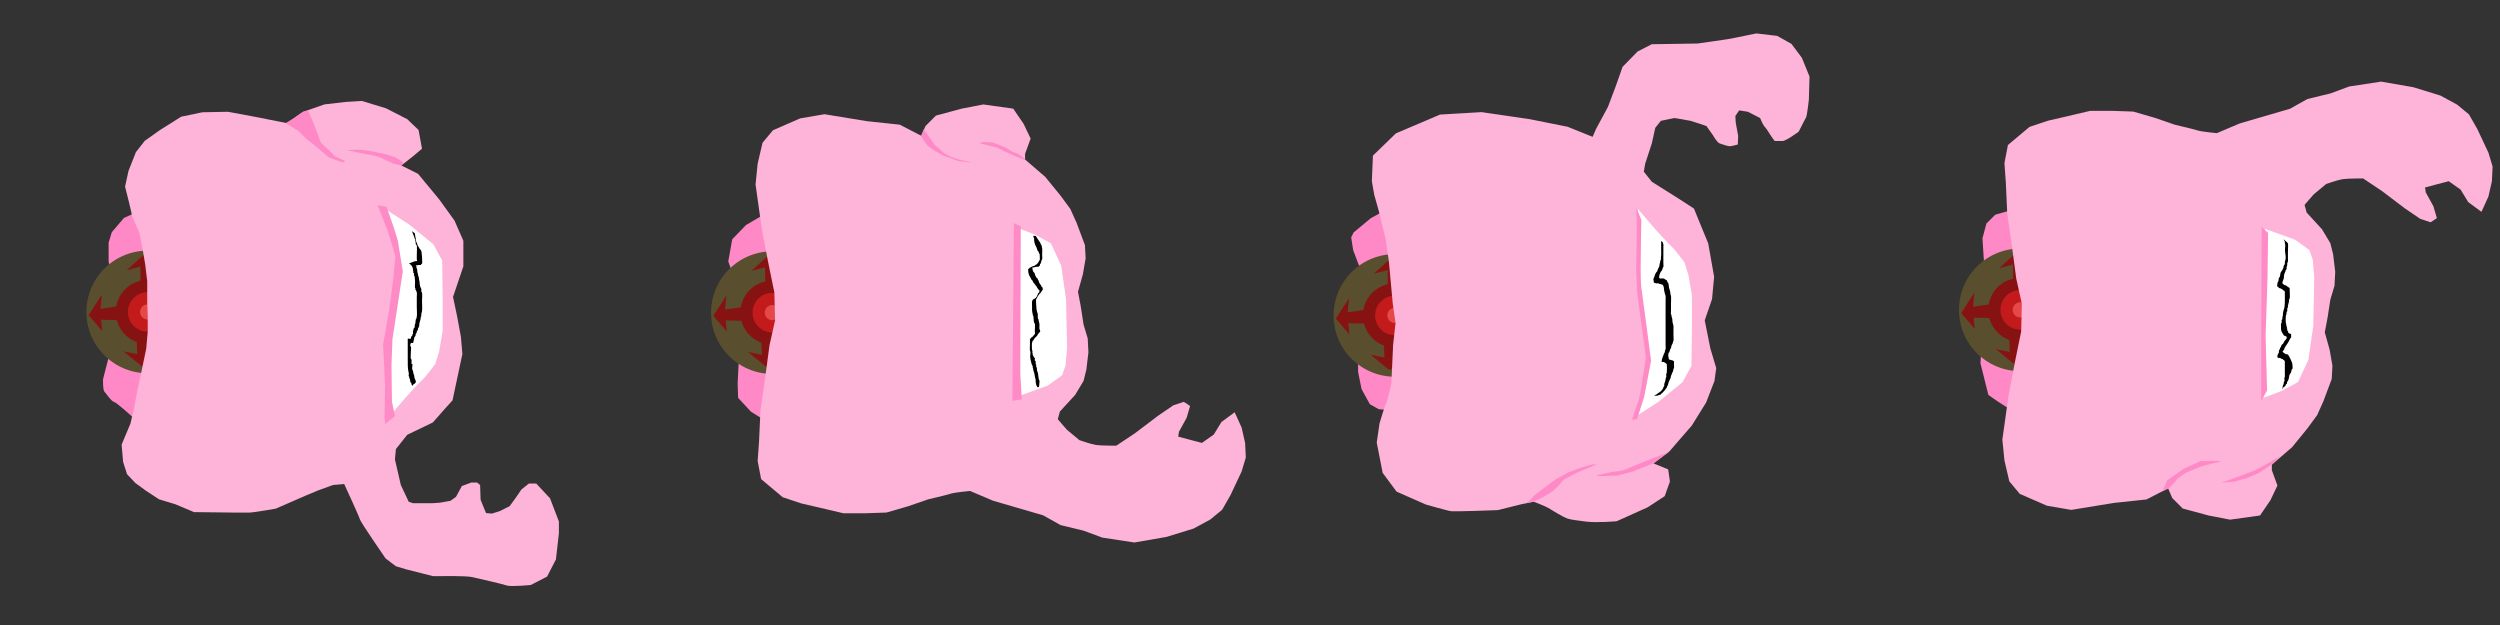 <?xml version="1.0" encoding="UTF-8" standalone="no"?>
<!-- Created with Inkscape (http://www.inkscape.org/) -->

<svg
   version="1.1"
   id="svg1"
   width="1024"
   height="256"
   viewBox="0 0 1024 256"
   sodipodi:docname="EnemyWalking.svg"
   inkscape:version="1.4 (86a8ad7, 2024-10-11)"
   xmlns:inkscape="http://www.inkscape.org/namespaces/inkscape"
   xmlns:sodipodi="http://sodipodi.sourceforge.net/DTD/sodipodi-0.dtd"
   xmlns="http://www.w3.org/2000/svg"
   xmlns:svg="http://www.w3.org/2000/svg">
  <rect x="0" y="0" width="1024" height="256" fill="#333333" stroke="none"/>
  <defs
     id="defs1" />
  <sodipodi:namedview
     id="namedview1"
     pagecolor="#72d2e0"
     bordercolor="#000000"
     borderopacity="0.25"
     inkscape:showpageshadow="2"
     inkscape:pageopacity="0.0"
     inkscape:pagecheckerboard="0"
     inkscape:deskcolor="#d1d1d1"
     showgrid="true"
     inkscape:zoom="0.61975423"
     inkscape:cx="370.30808"
     inkscape:cy="-81.483913"
     inkscape:window-width="1920"
     inkscape:window-height="991"
     inkscape:window-x="-9"
     inkscape:window-y="-9"
     inkscape:window-maximized="1"
     inkscape:current-layer="layer5">
    <inkscape:grid
       id="grid1"
       units="px"
       originx="0"
       originy="0"
       spacingx="256"
       spacingy="256"
       empcolor="#0099e5"
       empopacity="0.302"
       color="#0099e5"
       opacity="0.149"
       empspacing="5"
       enabled="true"
       visible="true" />
  </sodipodi:namedview>
  <g
     inkscape:groupmode="layer"
     id="layer3"
     inkscape:label="Butt"
     style="display:inline">
    <path
       style="fill:#fe89c6;fill-opacity:1;stroke-width:1.002;paint-order:stroke fill markers"
       d="m 62.324,84.002 -11.552,5.277 -4.992,5.847 -1.284,4.279 v 7.701 l 1.426,6.846 1.284,6.846 1.426,4.279 -0.713,7.844 -4.136,16.259 -1.569,6.133 c 0,0 -0.143,4.421 0.57,5.134 0.713,0.713 2.71,3.851 3.851,4.136 1.141,0.285 7.416,5.99 7.416,5.99 l 10.126,1.854 8.272,-11.695 c 0,0 5.134,-23.675 5.419,-24.958 0.285,-1.284 -0.998,-26.955 -1.426,-27.525 -0.428,-0.57 -8.129,-18.113 -8.129,-18.113 z"
       id="path33" />
    <path
       style="fill:#fe89c6;fill-opacity:1;stroke-width:1.002;paint-order:stroke fill markers"
       d="m 324.725,84.207 -12.807,4.236 -6.353,3.731 -5.647,5.849 -1.614,9.076 2.824,7.866 1.412,17.245 1.109,6.252 -1.109,10.589 -0.403,8.068 0.202,5.849 5.244,5.647 c 0,0 3.328,2.118 4.336,2.723 1.008,0.605 8.673,1.513 8.673,1.513 0,0 7.765,-1.109 11.093,-2.521 3.328,-1.412 14.824,-14.925 15.631,-16.337 0.807,-1.412 5.547,-16.539 5.143,-17.85 -0.403,-1.311 -0.807,-9.58 -0.807,-9.58 l -5.042,-24.304 c 0,0 -6.958,-12.303 -7.362,-12.606 -0.403,-0.303 -14.522,-5.446 -14.522,-5.446 z"
       id="path34" />
    <path
       style="fill:#fe89c6;fill-opacity:1;stroke-width:1.002;paint-order:stroke fill markers"
       d="m 576.438,83.904 -8.269,1.815 -6.656,3.63 -7.059,5.849 -1.008,2.017 0.807,5.244 2.219,5.849 2.622,5.446 1.008,5.042 -0.403,9.48 -1.815,8.471 -1.614,9.883 v 5.647 l 1.412,7.059 3.429,6.252 3.63,2.017 c 0,0 6.656,0.605 8.068,0.605 1.412,0 15.934,-8.471 17.346,-11.496 1.412,-3.025 7.059,-25.413 7.664,-27.834 0.605,-2.42 0.807,-18.354 0.605,-20.976 -0.202,-2.622 -4.841,-15.53 -8.269,-17.749 -3.429,-2.219 -13.715,-6.252 -13.715,-6.252 z"
       id="path35" />
    <path
       style="fill:#fe89c6;fill-opacity:1;stroke-width:1.002;paint-order:stroke fill markers"
       d="m 842.269,83.904 -16.539,1.614 -8.471,2.42 -3.63,3.63 -1.614,6.051 0.807,12.505 2.017,9.278 0.403,8.874 -3.63,12.505 -0.403,8.068 3.227,12.908 c 0,0 7.261,5.244 8.874,5.647 1.614,0.403 7.664,-0.403 12.102,-1.614 4.437,-1.21 14.522,-4.841 16.942,-12.908 2.42,-8.068 4.437,-34.288 4.437,-38.322 0,-4.034 -14.522,-30.657 -14.522,-30.657 z"
       id="path36" />
  </g>
  <g
     inkscape:groupmode="layer"
     id="layer2"
     inkscape:label="Cores"
     style="display:inline">
    <g
       inkscape:groupmode="layer"
       id="layer1"
       inkscape:label="Core">
      <path
         style="fill:#594f2f;fill-opacity:1;stroke-width:1.002;paint-order:stroke fill markers"
         id="path1"
         sodipodi:type="arc"
         sodipodi:cx="60.507854"
         sodipodi:cy="127.77242"
         sodipodi:rx="25.11076"
         sodipodi:ry="25.11076"
         sodipodi:start="0"
         sodipodi:end="6.277348"
         sodipodi:open="true"
         sodipodi:arc-type="arc"
         d="M 85.619,127.772 A 25.111,25.111 0 0 1 60.544,152.883 25.111,25.111 0 0 1 35.397,127.846 25.111,25.111 0 0 1 60.398,102.662 25.111,25.111 0 0 1 85.618,127.626" />
      <path
         style="fill:#871212;fill-opacity:1;stroke-width:0.523;paint-order:stroke fill markers"
         id="path2"
         sodipodi:type="arc"
         sodipodi:cx="60.507614"
         sodipodi:cy="127.77242"
         sodipodi:rx="13.111"
         sodipodi:ry="13.111"
         sodipodi:start="0"
         sodipodi:end="6.277348"
         sodipodi:open="true"
         sodipodi:arc-type="arc"
         d="M 73.619,127.772 A 13.111,13.111 0 0 1 60.527,140.883 13.111,13.111 0 0 1 47.397,127.811 13.111,13.111 0 0 1 60.45,114.662 13.111,13.111 0 0 1 73.618,127.696" />
      <path
         style="fill:#c31b1b;fill-opacity:1;stroke-width:0.324;paint-order:stroke fill markers"
         id="path3"
         sodipodi:type="arc"
         sodipodi:cx="60.507614"
         sodipodi:cy="127.77242"
         sodipodi:rx="8.1110001"
         sodipodi:ry="8.1110001"
         sodipodi:start="0"
         sodipodi:end="6.277348"
         sodipodi:open="true"
         sodipodi:arc-type="arc"
         d="m 68.619,127.772 a 8.111,8.111 0 0 1 -8.099,8.111 8.111,8.111 0 0 1 -8.123,-8.087 8.111,8.111 0 0 1 8.075,-8.135 8.111,8.111 0 0 1 8.146,8.064" />
      <path
         style="fill:#e54848;fill-opacity:1;stroke-width:0.124;paint-order:stroke fill markers"
         id="path4"
         sodipodi:type="arc"
         sodipodi:cx="60.507614"
         sodipodi:cy="127.77242"
         sodipodi:rx="3.1110001"
         sodipodi:ry="3.1110001"
         sodipodi:start="0"
         sodipodi:end="6.277348"
         sodipodi:open="true"
         sodipodi:arc-type="arc"
         d="m 63.619,127.772 a 3.111,3.111 0 0 1 -3.106,3.111 3.111,3.111 0 0 1 -3.116,-3.102 3.111,3.111 0 0 1 3.097,-3.12 3.111,3.111 0 0 1 3.125,3.093" />
      <path
         style="fill:#871212;fill-opacity:1;stroke-width:1.002;paint-order:stroke fill markers"
         d="m 49.263,131.151 -7.866,-0.202 0.454,4.639 -5.547,-6.505 5.395,-8.37 -0.555,5.799 8.37,-1.261 z"
         id="path5" />
      <path
         style="fill:#871212;fill-opacity:1;stroke-width:1.002;paint-order:stroke fill markers"
         d="m 61.712,137.499 -1.07,7.796 4.661,0.062 -7.078,4.794 -7.723,-6.287 5.702,1.192 -0.328,-8.458 z"
         id="path6" />
      <path
         style="fill:#871212;fill-opacity:1;stroke-width:1.002;paint-order:stroke fill markers"
         d="m 71.909,125.216 7.779,1.185 0.13,-4.659 4.689,7.148 -6.4,7.629 1.276,-5.684 -8.462,0.203 z"
         id="path7" />
      <path
         style="fill:#871212;fill-opacity:1;stroke-width:1.002;paint-order:stroke fill markers"
         d="m 63.397,116.447 -1.484,-7.727 4.651,-0.31 -7.324,-4.409 -7.376,6.691 5.63,-1.495 0.124,8.464 z"
         id="path8" />
    </g>
    <g
       inkscape:groupmode="layer"
       id="g16"
       inkscape:label="Core"
       transform="translate(255.857,0.285)">
      <path
         style="fill:#594f2f;fill-opacity:1;stroke-width:1.002;paint-order:stroke fill markers"
         id="path9"
         sodipodi:type="arc"
         sodipodi:cx="60.507854"
         sodipodi:cy="127.77242"
         sodipodi:rx="25.11076"
         sodipodi:ry="25.11076"
         sodipodi:start="0"
         sodipodi:end="6.277348"
         sodipodi:open="true"
         sodipodi:arc-type="arc"
         d="M 85.619,127.772 A 25.111,25.111 0 0 1 60.544,152.883 25.111,25.111 0 0 1 35.397,127.846 25.111,25.111 0 0 1 60.398,102.662 25.111,25.111 0 0 1 85.618,127.626" />
      <path
         style="fill:#871212;fill-opacity:1;stroke-width:0.523;paint-order:stroke fill markers"
         id="path10"
         sodipodi:type="arc"
         sodipodi:cx="60.507614"
         sodipodi:cy="127.77242"
         sodipodi:rx="13.111"
         sodipodi:ry="13.111"
         sodipodi:start="0"
         sodipodi:end="6.277348"
         sodipodi:open="true"
         sodipodi:arc-type="arc"
         d="M 73.619,127.772 A 13.111,13.111 0 0 1 60.527,140.883 13.111,13.111 0 0 1 47.397,127.811 13.111,13.111 0 0 1 60.45,114.662 13.111,13.111 0 0 1 73.618,127.696" />
      <path
         style="fill:#c31b1b;fill-opacity:1;stroke-width:0.324;paint-order:stroke fill markers"
         id="path11"
         sodipodi:type="arc"
         sodipodi:cx="60.507614"
         sodipodi:cy="127.77242"
         sodipodi:rx="8.1110001"
         sodipodi:ry="8.1110001"
         sodipodi:start="0"
         sodipodi:end="6.277348"
         sodipodi:open="true"
         sodipodi:arc-type="arc"
         d="m 68.619,127.772 a 8.111,8.111 0 0 1 -8.099,8.111 8.111,8.111 0 0 1 -8.123,-8.087 8.111,8.111 0 0 1 8.075,-8.135 8.111,8.111 0 0 1 8.146,8.064" />
      <path
         style="fill:#e54848;fill-opacity:1;stroke-width:0.124;paint-order:stroke fill markers"
         id="path12"
         sodipodi:type="arc"
         sodipodi:cx="60.507614"
         sodipodi:cy="127.77242"
         sodipodi:rx="3.1110001"
         sodipodi:ry="3.1110001"
         sodipodi:start="0"
         sodipodi:end="6.277348"
         sodipodi:open="true"
         sodipodi:arc-type="arc"
         d="m 63.619,127.772 a 3.111,3.111 0 0 1 -3.106,3.111 3.111,3.111 0 0 1 -3.116,-3.102 3.111,3.111 0 0 1 3.097,-3.12 3.111,3.111 0 0 1 3.125,3.093" />
      <path
         style="fill:#871212;fill-opacity:1;stroke-width:1.002;paint-order:stroke fill markers"
         d="m 49.263,131.151 -7.866,-0.202 0.454,4.639 -5.547,-6.505 5.395,-8.37 -0.555,5.799 8.37,-1.261 z"
         id="path13" />
      <path
         style="fill:#871212;fill-opacity:1;stroke-width:1.002;paint-order:stroke fill markers"
         d="m 61.712,137.499 -1.07,7.796 4.661,0.062 -7.078,4.794 -7.723,-6.287 5.702,1.192 -0.328,-8.458 z"
         id="path14" />
      <path
         style="fill:#871212;fill-opacity:1;stroke-width:1.002;paint-order:stroke fill markers"
         d="m 71.909,125.216 7.779,1.185 0.13,-4.659 4.689,7.148 -6.4,7.629 1.276,-5.684 -8.462,0.203 z"
         id="path15" />
      <path
         style="fill:#871212;fill-opacity:1;stroke-width:1.002;paint-order:stroke fill markers"
         d="m 63.397,116.447 -1.484,-7.727 4.651,-0.31 -7.324,-4.409 -7.376,6.691 5.63,-1.495 0.124,8.464 z"
         id="path16" />
    </g>
    <g
       inkscape:groupmode="layer"
       id="g24"
       inkscape:label="Core"
       transform="translate(510.859,1.426)">
      <path
         style="fill:#594f2f;fill-opacity:1;stroke-width:1.002;paint-order:stroke fill markers"
         id="path17"
         sodipodi:type="arc"
         sodipodi:cx="60.507854"
         sodipodi:cy="127.77242"
         sodipodi:rx="25.11076"
         sodipodi:ry="25.11076"
         sodipodi:start="0"
         sodipodi:end="6.277348"
         sodipodi:open="true"
         sodipodi:arc-type="arc"
         d="M 85.619,127.772 A 25.111,25.111 0 0 1 60.544,152.883 25.111,25.111 0 0 1 35.397,127.846 25.111,25.111 0 0 1 60.398,102.662 25.111,25.111 0 0 1 85.618,127.626" />
      <path
         style="fill:#871212;fill-opacity:1;stroke-width:0.523;paint-order:stroke fill markers"
         id="path18"
         sodipodi:type="arc"
         sodipodi:cx="60.507614"
         sodipodi:cy="127.77242"
         sodipodi:rx="13.111"
         sodipodi:ry="13.111"
         sodipodi:start="0"
         sodipodi:end="6.277348"
         sodipodi:open="true"
         sodipodi:arc-type="arc"
         d="M 73.619,127.772 A 13.111,13.111 0 0 1 60.527,140.883 13.111,13.111 0 0 1 47.397,127.811 13.111,13.111 0 0 1 60.45,114.662 13.111,13.111 0 0 1 73.618,127.696" />
      <path
         style="fill:#c31b1b;fill-opacity:1;stroke-width:0.324;paint-order:stroke fill markers"
         id="path19"
         sodipodi:type="arc"
         sodipodi:cx="60.507614"
         sodipodi:cy="127.77242"
         sodipodi:rx="8.1110001"
         sodipodi:ry="8.1110001"
         sodipodi:start="0"
         sodipodi:end="6.277348"
         sodipodi:open="true"
         sodipodi:arc-type="arc"
         d="m 68.619,127.772 a 8.111,8.111 0 0 1 -8.099,8.111 8.111,8.111 0 0 1 -8.123,-8.087 8.111,8.111 0 0 1 8.075,-8.135 8.111,8.111 0 0 1 8.146,8.064" />
      <path
         style="fill:#e54848;fill-opacity:1;stroke-width:0.124;paint-order:stroke fill markers"
         id="path20"
         sodipodi:type="arc"
         sodipodi:cx="60.507614"
         sodipodi:cy="127.77242"
         sodipodi:rx="3.1110001"
         sodipodi:ry="3.1110001"
         sodipodi:start="0"
         sodipodi:end="6.277348"
         sodipodi:open="true"
         sodipodi:arc-type="arc"
         d="m 63.619,127.772 a 3.111,3.111 0 0 1 -3.106,3.111 3.111,3.111 0 0 1 -3.116,-3.102 3.111,3.111 0 0 1 3.097,-3.12 3.111,3.111 0 0 1 3.125,3.093" />
      <path
         style="fill:#871212;fill-opacity:1;stroke-width:1.002;paint-order:stroke fill markers"
         d="m 49.263,131.151 -7.866,-0.202 0.454,4.639 -5.547,-6.505 5.395,-8.37 -0.555,5.799 8.37,-1.261 z"
         id="path21" />
      <path
         style="fill:#871212;fill-opacity:1;stroke-width:1.002;paint-order:stroke fill markers"
         d="m 61.712,137.499 -1.07,7.796 4.661,0.062 -7.078,4.794 -7.723,-6.287 5.702,1.192 -0.328,-8.458 z"
         id="path22" />
      <path
         style="fill:#871212;fill-opacity:1;stroke-width:1.002;paint-order:stroke fill markers"
         d="m 71.909,125.216 7.779,1.185 0.13,-4.659 4.689,7.148 -6.4,7.629 1.276,-5.684 -8.462,0.203 z"
         id="path23" />
      <path
         style="fill:#871212;fill-opacity:1;stroke-width:1.002;paint-order:stroke fill markers"
         d="m 63.397,116.447 -1.484,-7.727 4.651,-0.31 -7.324,-4.409 -7.376,6.691 5.63,-1.495 0.124,8.464 z"
         id="path24" />
    </g>
    <g
       inkscape:groupmode="layer"
       id="g32"
       inkscape:label="Core"
       transform="translate(767.002,-0.856)">
      <path
         style="fill:#594f2f;fill-opacity:1;stroke-width:1.002;paint-order:stroke fill markers"
         id="path25"
         sodipodi:type="arc"
         sodipodi:cx="60.507854"
         sodipodi:cy="127.77242"
         sodipodi:rx="25.11076"
         sodipodi:ry="25.11076"
         sodipodi:start="0"
         sodipodi:end="6.277348"
         sodipodi:open="true"
         sodipodi:arc-type="arc"
         d="M 85.619,127.772 A 25.111,25.111 0 0 1 60.544,152.883 25.111,25.111 0 0 1 35.397,127.846 25.111,25.111 0 0 1 60.398,102.662 25.111,25.111 0 0 1 85.618,127.626" />
      <path
         style="fill:#871212;fill-opacity:1;stroke-width:0.523;paint-order:stroke fill markers"
         id="path26"
         sodipodi:type="arc"
         sodipodi:cx="60.507614"
         sodipodi:cy="127.77242"
         sodipodi:rx="13.111"
         sodipodi:ry="13.111"
         sodipodi:start="0"
         sodipodi:end="6.277348"
         sodipodi:open="true"
         sodipodi:arc-type="arc"
         d="M 73.619,127.772 A 13.111,13.111 0 0 1 60.527,140.883 13.111,13.111 0 0 1 47.397,127.811 13.111,13.111 0 0 1 60.45,114.662 13.111,13.111 0 0 1 73.618,127.696" />
      <path
         style="fill:#c31b1b;fill-opacity:1;stroke-width:0.324;paint-order:stroke fill markers"
         id="path27"
         sodipodi:type="arc"
         sodipodi:cx="60.507614"
         sodipodi:cy="127.77242"
         sodipodi:rx="8.1110001"
         sodipodi:ry="8.1110001"
         sodipodi:start="0"
         sodipodi:end="6.277348"
         sodipodi:open="true"
         sodipodi:arc-type="arc"
         d="m 68.619,127.772 a 8.111,8.111 0 0 1 -8.099,8.111 8.111,8.111 0 0 1 -8.123,-8.087 8.111,8.111 0 0 1 8.075,-8.135 8.111,8.111 0 0 1 8.146,8.064" />
      <path
         style="fill:#e54848;fill-opacity:1;stroke-width:0.124;paint-order:stroke fill markers"
         id="path28"
         sodipodi:type="arc"
         sodipodi:cx="60.507614"
         sodipodi:cy="127.77242"
         sodipodi:rx="3.1110001"
         sodipodi:ry="3.1110001"
         sodipodi:start="0"
         sodipodi:end="6.277348"
         sodipodi:open="true"
         sodipodi:arc-type="arc"
         d="m 63.619,127.772 a 3.111,3.111 0 0 1 -3.106,3.111 3.111,3.111 0 0 1 -3.116,-3.102 3.111,3.111 0 0 1 3.097,-3.12 3.111,3.111 0 0 1 3.125,3.093" />
      <path
         style="fill:#871212;fill-opacity:1;stroke-width:1.002;paint-order:stroke fill markers"
         d="m 49.263,131.151 -7.866,-0.202 0.454,4.639 -5.547,-6.505 5.395,-8.37 -0.555,5.799 8.37,-1.261 z"
         id="path29" />
      <path
         style="fill:#871212;fill-opacity:1;stroke-width:1.002;paint-order:stroke fill markers"
         d="m 61.712,137.499 -1.07,7.796 4.661,0.062 -7.078,4.794 -7.723,-6.287 5.702,1.192 -0.328,-8.458 z"
         id="path30" />
      <path
         style="fill:#871212;fill-opacity:1;stroke-width:1.002;paint-order:stroke fill markers"
         d="m 71.909,125.216 7.779,1.185 0.13,-4.659 4.689,7.148 -6.4,7.629 1.276,-5.684 -8.462,0.203 z"
         id="path31" />
      <path
         style="fill:#871212;fill-opacity:1;stroke-width:1.002;paint-order:stroke fill markers"
         d="m 63.397,116.447 -1.484,-7.727 4.651,-0.31 -7.324,-4.409 -7.376,6.691 5.63,-1.495 0.124,8.464 z"
         id="path32" />
    </g>
  </g>
  <g
     inkscape:groupmode="layer"
     id="layer4"
     inkscape:label="Skin"
     style="display:inline">
    <path
       style="fill:#feb3d9;fill-opacity:1;stroke-width:1.002;paint-order:stroke fill markers"
       d="m 105.284,48.003 -11.9,-2.219 -10.488,0.202 -8.673,1.815 -8.673,5.446 -6.252,4.437 -3.63,4.639 -3.025,7.664 -1.412,6.454 1.614,6.454 1.412,6.051 2.824,6.454 1.412,7.059 1.008,6.051 0.807,6.656 v 4.639 4.034 l 0.202,5.042 v 7.059 l -0.605,6.858 -2.017,9.681 -1.815,8.471 -1.21,6.454 -1.412,6.051 -3.63,8.673 0.605,7.059 1.614,5.042 3.429,3.63 4.437,3.227 5.244,3.429 6.656,2.017 7.664,3.227 17.144,0.202 h 5.647 c 1.412,0 10.69,-1.614 10.69,-1.614 l 12.505,-5.446 4.841,-2.017 6.051,-2.219 4.639,-0.403 c 0,0 6.252,13.513 6.454,14.522 0.202,1.008 10.488,15.934 10.488,15.934 l 4.236,3.227 4.034,1.21 11.093,2.824 h 2.824 c 0,0 10.488,-0.202 13.312,0.403 2.824,0.605 12.303,2.824 14.118,3.429 1.815,0.605 9.883,-0.202 9.883,-0.202 l 6.656,-3.429 3.63,-7.059 1.21,-10.69 v -4.841 l -3.63,-9.48 -5.647,-6.051 h -3.025 l -3.025,2.42 -2.219,3.227 -2.622,3.63 -4.034,2.017 -3.227,1.008 -2.42,-0.202 -2.219,-5.446 -0.202,-6.051 -1.21,-1.008 h -2.42 l -3.832,1.412 -2.42,4.437 -2.219,1.614 -4.437,0.807 -3.227,0.202 h -4.236 -3.429 l -1.815,-0.605 -3.227,-6.858 -2.42,-10.488 0.403,-4.236 4.639,-5.849 10.488,-5.042 4.437,-5.042 3.63,-4.034 2.017,-9.48 2.017,-9.48 -0.605,-7.059 -1.614,-8.673 -1.614,-7.664 4.236,-12.505 V 98.628 l -3.63,-8.269 -6.252,-8.673 -8.673,-10.488 -6.858,-3.429 4.639,-3.63 3.832,-3.227 -1.412,-7.664 -4.639,-4.437 -8.673,-4.437 -9.883,-3.025 -6.656,0.403 -8.673,1.008 -8.673,3.025 -6.858,4.639"
       id="path37"
       sodipodi:nodetypes="cccccccccccccccccccccccccccccccccscccccscccccsscccccccccccccccccccccccccccccccccccccccccccccccccccccc" />
    <path
       style="fill:#feb3d9;fill-opacity:1;stroke-width:1.002;paint-order:stroke fill markers"
       d="m 377.368,55.621 1.711,-3.993 4.279,-4.279 10.554,-2.852 8.842,-1.711 12.265,1.711 4.279,6.275 2.852,5.99 -1.141,3.138 -1.141,3.138 v 2.282 l 8.272,7.131 6.275,7.701 3.993,5.419 2.567,5.705 1.711,4.564 1.711,4.564 0.285,5.42 -1.141,6.56 -1.997,7.131 1.141,5.99 1.141,7.416 1.711,5.705 0.285,5.705 -0.856,7.131 -1.141,4.564 -3.423,5.705 -6.275,6.846 -0.856,3.138 3.708,4.279 5.134,4.279 c 0,0 4.849,1.711 6.846,1.997 1.997,0.285 8.272,0.285 8.272,0.285 l 7.701,-5.134 9.413,-7.131 6.275,-4.279 4.279,-1.426 2.567,1.711 -1.426,4.849 -3.138,5.705 -0.285,1.997 4.279,1.141 5.42,1.426 4.849,-3.423 3.138,-5.134 5.42,-3.993 2.852,6.275 1.426,6.275 0.285,5.99 -1.711,5.705 -4.564,9.698 -3.423,5.99 -4.849,3.993 -6.846,3.708 -11.124,3.423 -13.121,2.282 -13.121,-1.997 -7.701,-2.852 -9.413,-2.282 -7.131,-3.993 -20.537,-5.99 -9.413,-3.993 c 0,0 -6.275,0.57 -7.987,1.141 -1.711,0.57 -9.128,2.282 -9.128,2.282 l -8.272,2.852 -8.842,2.567 -8.272,0.285 h -9.413 l -9.698,-2.282 -7.416,-1.711 -7.701,-2.567 -8.842,-7.416 -1.426,-7.416 0.57,-7.987 0.57,-12.55 1.997,-13.977 1.711,-12.836 2.282,-10.269 -0.285,-11.409 -2.567,-12.55 -2.567,-13.406 -2.567,-18.255 0.856,-8.557 1.997,-8.557 4.279,-5.134 11.124,-4.849 9.983,-1.711 17.399,2.852 13.406,1.426 z"
       id="path38" />
    <path
       style="fill:#feb3d9;fill-opacity:1;stroke-width:1.002;paint-order:stroke fill markers"
       d="m 676.582,74.447 -3.28,-4.136 0.57,-3.28 2.71,-8.272 1.426,-6.418 2.282,-2.852 5.562,-1.141 c 0,0 5.42,0.856 6.56,1.141 1.141,0.285 6.56,2.139 6.56,2.139 l 2.71,3.851 c 0,0 1.569,2.852 2.71,3.28 1.141,0.428 3.423,1.141 4.136,1.141 0.713,0 3.28,-0.713 3.28,-0.713 l 0.143,-3.565 -0.998,-5.419 -0.143,-2.71 1.569,-2.282 3.565,0.57 4.992,2.567 c 0,0 1.284,3.138 1.997,3.708 0.713,0.57 3.565,5.705 4.136,5.705 0.57,0 1.426,0 2.995,0 1.569,0 6.703,-3.851 6.703,-3.851 0,0 2.567,-5.134 2.995,-5.847 0.428,-0.713 1.141,-7.131 1.141,-7.131 l 0.285,-9.555 -3.138,-7.701 -4.279,-5.705 -5.847,-3.28 -8.557,-0.998 -10.411,2.139 c 0,0 -13.121,1.997 -13.691,1.997 -0.57,0 -18.683,0.285 -18.683,0.285 l -5.847,2.995 -6.133,6.275 -2.71,7.701 -3.28,8.7 -4.849,8.985 -1.426,3.28 -10.269,-4.136 -15.688,-3.138 -19.539,-2.852 -16.972,0.998 -18.113,7.701 -9.413,9.128 -0.428,10.411 c 0,0 0.856,5.134 0.998,5.705 0.143,0.57 1.997,7.131 1.997,7.131 l 2.71,11.267 1.284,8.985 1.569,17.114 1.141,7.844 -0.998,9.128 -0.713,15.688 c 0,0 -1.711,7.559 -2.139,8.129 -0.428,0.57 -2.71,8.272 -2.71,8.272 l -1.141,7.844 2.425,12.408 5.705,7.701 11.98,5.277 c 0,0 8.557,2.425 10.126,2.71 1.569,0.285 19.396,-0.428 19.396,-0.428 l 9.698,-2.425 4.992,-0.998 c 0,0 4.849,1.854 5.99,2.567 1.141,0.713 6.418,3.993 8.129,4.421 1.711,0.428 2.852,0.57 7.274,1.141 4.421,0.57 12.55,-0.143 12.55,-0.143 l 12.693,-5.705 6.988,-4.564 2.139,-5.99 -0.713,-4.992 -5.99,-2.425 6.418,-4.849 9.27,-10.696 5.847,-9.413 3.423,-8.842 0.713,-5.277 -2.425,-8.129 -2.282,-11.409 2.995,-8.7 0.856,-9.128 -2.425,-13.691 -5.847,-14.262 -5.705,-3.708 z"
       id="path39" />
    <path
       style="fill:#feb3d9;fill-opacity:1;stroke-width:1.002;paint-order:stroke fill markers"
       d="m 888.055,200.017 1.711,3.993 4.279,4.279 10.554,2.852 8.842,1.711 12.265,-1.711 4.279,-6.275 2.852,-5.99 -1.141,-3.138 -1.141,-3.138 v -2.282 l 8.272,-7.131 6.275,-7.701 3.993,-5.42 2.567,-5.705 1.711,-4.564 1.711,-4.564 0.285,-5.42 -1.141,-6.56 -1.997,-7.131 1.141,-5.99 1.141,-7.416 1.711,-5.705 0.285,-5.705 -0.856,-7.131 -1.141,-4.564 -3.423,-5.705 -6.275,-6.846 -0.856,-3.138 3.708,-4.279 5.134,-4.279 c 0,0 4.849,-1.711 6.846,-1.997 1.997,-0.285 8.272,-0.285 8.272,-0.285 l 7.701,5.134 9.413,7.131 6.275,4.279 4.279,1.426 2.567,-1.711 -1.426,-4.849 -3.138,-5.705 -0.285,-1.997 4.279,-1.141 5.42,-1.426 4.849,3.423 3.138,5.134 5.42,3.993 2.852,-6.275 1.426,-6.275 0.285,-5.99 -1.711,-5.705 -4.564,-9.698 -3.423,-5.99 -4.849,-3.993 -6.846,-3.708 -11.124,-3.423 -13.121,-2.282 -13.121,1.997 -7.701,2.852 -9.413,2.282 -7.131,3.993 -20.537,5.99 -9.413,3.993 c 0,0 -6.275,-0.57 -7.987,-1.141 -1.711,-0.57 -9.128,-2.282 -9.128,-2.282 l -8.272,-2.852 -8.842,-2.567 -8.272,-0.285 h -9.413 l -9.698,2.282 -7.416,1.711 -7.701,2.567 -8.842,7.416 -1.426,7.416 0.57,7.987 0.57,12.55 1.997,13.977 1.711,12.836 2.282,10.269 -0.285,11.409 -2.567,12.55 -2.567,13.406 -2.567,18.255 0.856,8.557 1.997,8.557 4.279,5.134 11.124,4.849 9.983,1.711 17.399,-2.852 13.406,-1.426 z"
       id="path40" />
  </g>
  <g
     inkscape:groupmode="layer"
     id="layer6"
     inkscape:label="Skin 1">
    <path
       style="fill:#fe89c6;fill-opacity:1;stroke-width:1.002;paint-order:stroke fill markers"
       d="m 116.982,50.423 5.244,3.227 c 0,0 4.135,4.135 4.538,4.236 0.403,0.101 7.866,6.555 7.866,6.555 l 5.748,2.118 1.008,-0.605 -4.135,-1.916 -5.849,-5.647 -2.521,-6.858 -2.723,-6.353 -2.017,0.605 -1.109,0.706 -2.723,2.017 z"
       id="path49" />
    <path
       style="fill:#fe89c6;fill-opacity:1;stroke-width:1.002;paint-order:stroke fill markers"
       d="m 164.279,67.769 -3.025,-0.706 c 0,0 -3.782,-1.765 -4.185,-1.916 -0.403,-0.151 -1.815,-1.008 -2.925,-1.21 -1.109,-0.202 -4.639,-0.908 -4.639,-0.908 l -3.983,-0.807 c 0,0 -3.782,-0.706 -3.58,-0.706 0.202,0 3.983,-0.202 3.983,-0.202 0,0 2.42,0 2.622,0.05 0.202,0.05 1.513,0.353 2.017,0.353 0.504,0 3.58,0.656 3.832,0.706 0.252,0.05 3.328,0.656 3.832,0.807 0.504,0.151 3.58,1.16 3.58,1.16 l 2.672,1.614 1.008,0.908 z"
       id="path50" />
    <path
       style="fill:#fe89c6;fill-opacity:1;stroke-width:1.002;paint-order:stroke fill markers"
       d="m 377.266,55.617 1.16,1.967 1.412,2.017 2.975,2.067 3.328,1.967 6.404,2.319 5.446,0.656 -2.269,-0.605 -2.521,-0.504 -3.58,-1.16 -2.874,-1.563 -3.933,-3.479 -3.731,-5.294 -0.706,-1.109 z"
       id="path51" />
    <path
       style="fill:#fe89c6;fill-opacity:1;stroke-width:1.002;paint-order:stroke fill markers"
       d="m 401.117,58.592 c 0,0 3.025,0.756 3.278,0.857 0.252,0.101 3.832,0.908 4.034,1.008 0.202,0.101 2.874,1.462 3.378,1.714 0.504,0.252 4.387,1.866 4.74,2.067 0.353,0.202 3.378,1.361 3.378,1.361 l -0.101,-0.504 -2.572,-1.916 -2.622,-1.008 c 0,0 -1.765,-1.21 -2.471,-1.563 -0.706,-0.353 -1.412,-0.605 -1.866,-0.807 -0.454,-0.202 -3.63,-1.462 -3.63,-1.462 l -3.933,-0.151 z"
       id="path52" />
    <path
       style="fill:#fe89c6;fill-opacity:1;stroke-width:1.002;paint-order:stroke fill markers"
       d="m 628.02,205.442 4.207,-1.925 3.708,-2.282 2.852,-2.71 c 0,0 1.355,-1.854 1.854,-2.139 0.499,-0.285 5.134,-2.71 5.134,-2.71 l 5.847,-2.425 2.425,-1.07 -2.425,0.143 -5.42,1.711 -4.065,1.569 -5.134,2.852 -8.486,6.418 -1.569,1.854 -1.854,1.355 z"
       id="path53" />
    <path
       style="fill:#fe89c6;fill-opacity:1;stroke-width:1.002;paint-order:stroke fill markers"
       d="m 677.223,189.754 -2.852,1.141 -5.491,2.211 -6.489,1.711 -7.559,0.214 -0.998,-0.285 6.347,-1.426 c 0,0 4.065,-0.428 4.706,-0.713 0.642,-0.285 6.988,-2.852 6.988,-2.852 0,0 3.851,-1.64 4.136,-1.711 0.285,-0.071 4.992,-1.854 5.277,-1.997 0.285,-0.143 2.139,-0.856 2.139,-0.856 z"
       id="path54" />
    <path
       style="fill:#fe89c6;fill-opacity:1;stroke-width:1.002;paint-order:stroke fill markers"
       d="m 888.156,200.094 2.282,-2.211 1.569,-1.925 3.494,-2.425 6.56,-2.638 5.776,-1.498 1.711,-0.214 -1.141,-0.428 -7.06,0.143 -6.703,2.995 -6.988,4.849 -1.284,3.138 -0.57,1.284 z"
       id="path55" />
    <path
       style="fill:#fe89c6;fill-opacity:1;stroke-width:1.002;paint-order:stroke fill markers"
       d="m 930.656,190.182 c -0.428,0.143 -5.206,3.423 -5.206,3.423 l -5.063,2.211 -5.206,1.426 -5.277,0.499 7.131,-2.567 c 0,0 6.061,-2.282 6.703,-2.567 0.642,-0.285 6.774,-3.708 6.774,-3.708 l 2.638,-1.711 0.998,-0.927 -2.71,3.209 z"
       id="path56" />
  </g>
  <g
     inkscape:groupmode="layer"
     id="layer5"
     inkscape:label="Mouth">
    <path
       style="fill:#ffffff;fill-opacity:1;stroke-width:1.002;paint-order:stroke fill markers"
       d="m 157.32,85.316 2.017,7.463 2.219,4.639 1.008,4.841 0.807,8.471 -1.614,9.883 -1.008,8.874 -1.614,12.303 0.403,14.32 v 9.681 l -0.403,5.244 7.261,-8.471 c 0,0 5.849,-6.454 6.858,-7.261 1.008,-0.807 5.042,-6.252 5.042,-6.252 l 1.614,-5.244 1.412,-8.269 v -12.505 l -0.202,-16.337 -3.63,-6.656 -9.883,-8.068 z"
       id="path41" />
    <path
       style="fill:#ffffff;fill-opacity:1;stroke-width:1.002;paint-order:stroke fill markers"
       d="m 669.015,171.237 2.017,-7.463 2.219,-4.639 1.008,-4.841 0.807,-8.471 -1.614,-9.883 -1.008,-8.874 -1.614,-12.303 0.403,-14.32 v -9.681 l -0.403,-5.244 7.261,8.471 c 0,0 5.849,6.454 6.858,7.261 1.008,0.807 5.042,6.252 5.042,6.252 l 1.614,5.244 1.412,8.269 v 12.505 l -0.202,16.337 -3.63,6.656 -9.883,8.068 z"
       id="path42" />
    <path
       style="fill:#ffffff;fill-opacity:1;stroke-width:1.002;paint-order:stroke fill markers"
       d="m 416.294,93.182 -0.605,50.222 1.21,18.959 12.303,-4.437 5.849,-4.236 1.412,-4.034 0.605,-7.261 -0.403,-19.766 -2.017,-13.917 -4.236,-9.076 -6.656,-3.63 z"
       id="path43" />
    <path
       style="fill:#ffffff;fill-opacity:1;stroke-width:1.002;paint-order:stroke fill markers"
       d="m 927.153,162.933 -0.605,-50.222 1.21,-18.959 12.303,4.437 5.849,4.236 1.412,4.034 0.605,7.261 -0.403,19.766 -2.017,13.917 -4.236,9.076 -6.656,3.63 z"
       id="path44" />
    <path
       style="fill:#000000;fill-opacity:1;stroke-width:1.002;paint-order:stroke fill markers"
       d="m 168.718,94.699 c 0.658,1.509 1.298,3.079 1.569,4.706 0.031,0.188 -0.085,0.4 0,0.57 0.106,0.213 0.353,0.345 0.428,0.57 0.166,0.498 0,3.264 0,4.136 0,0.523 0,1.046 0,1.569 0,0.255 0.182,0.551 0.143,0.57 -1.212,0.606 -0.108,-0.071 -0.856,0.143 -0.244,0.07 -2.567,0.957 -2.567,0.998 0,0.048 0.1,-0.021 0.143,0 0.153,0.077 0.291,0.182 0.428,0.285 0.314,0.235 0.706,0.649 0.856,0.998 0.32,0.747 0.302,1.384 0.428,2.139 -0.277,0.396 0.234,0.364 0.285,0.57 0.119,0.475 -0.079,0.317 0,0.713 0.24,1.201 0.002,0.004 0.285,0.57 0.064,0.128 -0.028,0.288 0,0.428 0.144,0.721 0.143,1.395 0.143,2.139 0,0.518 -0.145,1.703 0,2.139 0.021,0.064 0.121,0.079 0.143,0.143 0.181,0.543 -0.317,0.024 0.143,0.713 0.026,0.04 0.121,-0.043 0.143,0 0.057,0.114 -0.057,0.314 0,0.428 0.337,0.673 -0.075,-0.87 0.285,0.57 0.124,0.498 0,1.214 0,1.711 0,1.426 0,2.852 0,4.279 0,0.928 0.171,3.308 0,3.993 -0.048,0.143 -0.095,0.285 -0.143,0.428 0,0.095 0.023,0.193 0,0.285 -0.017,0.068 -0.268,0.36 -0.285,0.428 -0.122,0.489 -0.044,1.077 -0.143,1.569 -0.013,0.066 -0.121,0.079 -0.143,0.143 -0.091,0.274 -0.102,0.569 -0.143,0.856 -0.02,0.141 0.045,0.293 0,0.428 -0.316,0.948 -0.226,0.007 -0.428,0.713 -0.108,0.377 -0.208,0.757 -0.285,1.141 -0.061,0.303 0.097,0.706 0,0.998 -0.043,0.128 -0.243,0.158 -0.285,0.285 -0.01,0.029 0.047,0.523 0,0.57 -0.034,0.034 -0.095,0 -0.143,0 -0.095,0.095 -0.225,0.165 -0.285,0.285 -0.098,0.195 -0.044,0.516 -0.143,0.713 -0.219,0.437 -1.029,-0.112 -1.284,0.143 -0.024,0.024 0,2.294 0,2.567 0,1.854 0,3.708 0,5.562 0,2.078 -0.069,4.002 0.428,5.99 0.081,0.324 -0.154,0.975 0,1.284 0.021,0.043 0.095,0 0.143,0 0,0.048 -0.011,0.097 0,0.143 0.023,0.511 0.307,0.945 0.428,1.426 0.042,0.168 -0.076,0.419 0,0.57 0.106,0.213 0.319,0.353 0.428,0.57 0.039,0.079 0.122,0.507 0.143,0.57 0.015,0.045 0,0.095 0,0.143 0.095,0.095 0.211,0.173 0.285,0.285 0.026,0.04 -0.048,0.143 0,0.143 0.304,0 0.355,-0.498 0.57,-0.713 0.106,-0.106 0.322,-0.036 0.428,-0.143 0.095,-0.143 0.19,-0.285 0.285,-0.428 0.048,0 0.109,0.034 0.143,0 0.101,-0.101 0.02,-0.287 0,-0.428 -0.052,-0.364 -0.083,-0.695 -0.285,-0.998 -0.037,-0.056 -0.121,-0.079 -0.143,-0.143 -0.18,-0.54 -0.147,-1.16 -0.285,-1.711 -0.016,-0.065 -0.118,-0.08 -0.143,-0.143 -0.191,-0.478 -0.122,-0.936 -0.285,-1.426 -0.021,-0.064 -0.121,-0.079 -0.143,-0.143 -0.062,-0.186 -0.081,-0.385 -0.143,-0.57 -0.143,-0.428 0.065,-0.973 0,-1.426 0.515,-0.548 -0.235,-0.462 -0.285,-0.713 -0.132,-0.658 0.177,-1.358 -0.143,-1.997 -0.021,-0.043 -0.128,0.045 -0.143,0 -0.161,-0.484 0,-2.466 0,-3.138 0,-0.511 0.162,-1.369 0,-1.854 -0.06,-0.179 -0.333,-0.381 -0.285,-0.57 0.084,-0.336 0.149,-0.68 0.285,-0.998 0.048,-0.113 0.76,0.096 0.856,0 0.231,-0.231 0.423,-1.841 0.57,-2.282 0.163,-0.488 0.118,-0.106 0.428,-0.57 0.101,-0.151 0.043,-0.657 0.143,-0.856 0.03,-0.06 0.095,-0.095 0.143,-0.143 0.095,-0.19 0.218,-0.369 0.285,-0.57 0.169,-0.506 -0.231,-0.072 0.143,-0.57 0.081,-0.108 0.211,-0.173 0.285,-0.285 0.053,-0.079 -0.019,-0.192 0,-0.285 0.038,-0.192 0.07,-0.388 0.143,-0.57 0.025,-0.062 0.095,-0.095 0.143,-0.143 0.095,-0.238 0.204,-0.47 0.285,-0.713 0.075,-0.226 -0.034,-0.478 0,-0.713 0.101,-0.709 0.401,-1.46 0.57,-2.139 0.034,-0.134 -0.034,-0.294 0,-0.428 0.272,-1.087 0.018,0.336 0.285,-0.998 0.045,-0.228 -0.056,-0.489 0,-0.713 0.108,-0.433 0.232,-0.518 0.285,-0.998 0.155,-1.392 0,-2.872 0,-4.279 0,-0.839 0.184,-2.544 0,-3.28 -0.052,-0.206 -0.234,-0.364 -0.285,-0.57 -0.078,-0.312 0.088,-0.689 0,-0.998 -0.058,-0.204 -0.19,-0.38 -0.285,-0.57 -0.095,-0.285 -0.212,-0.564 -0.285,-0.856 -0.114,-0.456 -0.085,-0.961 -0.143,-1.426 -0.06,-0.481 -0.217,-0.946 -0.285,-1.426 -0.02,-0.141 0.035,-0.289 0,-0.428 -0.062,-0.248 -0.223,-0.465 -0.285,-0.713 -0.113,-0.452 -0.084,-0.881 -0.285,-1.284 -0.076,-0.152 -0.094,-1.041 -0.143,-1.284 -0.24,-1.201 -0.002,-0.004 -0.285,-0.57 -0.095,-0.19 0.095,-0.523 0,-0.713 -0.06,-0.12 -0.285,-0.151 -0.285,-0.285 0,-0.242 0.7,-0.14 0.713,-0.143 0.104,-0.021 0.182,-0.117 0.285,-0.143 0.305,-0.076 0.7,0.099 0.998,0 0.311,0.053 0.048,-0.238 0.143,-0.285 0.313,-0.157 0.251,0.069 0.428,-0.285 0.239,-0.479 -0.164,-4.891 -0.285,-5.134 -0.109,-0.218 -0.416,-0.701 -0.57,-0.856 -0.034,-0.034 -0.116,0.04 -0.143,0 -0.083,-0.125 -0.075,-0.293 -0.143,-0.428 -0.142,-0.284 -0.449,-0.552 -0.57,-0.856 -0.344,-0.86 -0.326,-1.079 -0.713,-1.854 -0.068,-0.137 0.008,-0.269 -0.143,-0.57 -0.1,-0.201 0.051,-0.651 0,-0.856 -0.016,-0.065 -0.121,-0.079 -0.143,-0.143 -0.168,-0.504 0.009,-1.472 -0.428,-1.854 -0.308,-0.269 -0.666,-0.475 -0.998,-0.713 z"
       id="path45" />
    <path
       style="fill:#000000;fill-opacity:1;stroke-width:1.002;paint-order:stroke fill markers"
       d="m 423.291,96.553 c 0,2.02 -0.106,-0.478 0.285,1.284 0.052,0.232 -0.036,0.478 0,0.713 0.089,0.581 0.221,1.161 0.428,1.711 0.149,0.398 0.413,0.746 0.57,1.141 0.157,0.392 0.232,0.891 0.428,1.284 0.086,0.171 0.342,0.257 0.428,0.428 0.043,0.085 -0.023,0.193 0,0.285 0.009,0.035 0.258,0.544 0.285,0.57 0.034,0.034 0.109,-0.034 0.143,0 0.038,0.038 0,0.369 0,0.428 0,0.499 0.142,1.713 0,2.139 -0.021,0.064 -0.113,0.083 -0.143,0.143 -0.596,1.193 -0.706,1.365 -1.997,2.139 -0.058,0.035 -0.079,0.121 -0.143,0.143 -0.09,0.03 -0.19,0 -0.285,0 -0.143,0.048 -0.288,0.087 -0.428,0.143 -0.264,0.106 -0.477,0.31 -0.713,0.428 -0.134,0.067 -0.308,0.052 -0.428,0.143 -0.085,0.064 -0.068,0.21 -0.143,0.285 -0.088,0.088 -0.332,0.094 -0.428,0.285 -0.064,0.128 0,0.285 0,0.428 0,1.091 0.225,1.733 0.713,2.71 0.124,0.248 0.325,0.456 0.428,0.713 0.035,0.088 -0.053,0.206 0,0.285 0.059,0.088 0.21,0.068 0.285,0.143 0.368,0.368 0.567,0.992 0.856,1.426 0.112,0.168 0.316,0.26 0.428,0.428 0.026,0.04 -0.034,0.109 0,0.143 0.034,0.034 0.109,-0.034 0.143,0 0.19,0.19 0.16,0.579 0.428,0.713 0.043,0.021 0.109,-0.034 0.143,0 0.106,0.106 0.059,0.303 0.143,0.428 0.206,0.309 0.456,0.742 0.713,0.998 0.075,0.075 0.21,0.067 0.285,0.143 0.044,0.044 0.027,0.776 0,0.856 -0.058,0.175 -0.483,0.44 -0.57,0.57 -0.109,0.163 -0.055,0.395 -0.143,0.57 -0.071,0.141 -0.236,0.28 -0.285,0.428 -0.03,0.09 0.043,0.2 0,0.285 -0.021,0.043 -0.109,-0.034 -0.143,0 -0.168,0.168 -0.215,0.464 -0.428,0.57 -0.043,0.021 -0.109,-0.034 -0.143,0 -0.034,0.034 0.034,0.109 0,0.143 -0.224,0.224 -0.613,0.185 -0.856,0.428 -0.034,0.034 0.034,0.109 0,0.143 -0.034,0.034 -0.116,-0.04 -0.143,0 -0.456,0.684 -0.285,1.621 -0.285,2.425 0,1.136 -0.07,2.358 0.285,3.423 0.045,0.135 -0.045,0.293 0,0.428 0.021,0.064 0.095,0.095 0.143,0.143 0.048,0.143 0.113,0.28 0.143,0.428 0.12,0.6 0.042,1.25 0.143,1.854 0.04,0.239 0.066,0.483 0.143,0.713 0.043,0.128 0.243,0.158 0.285,0.285 0.167,0.501 0,2.484 0,3.138 0,0.307 0.141,1.001 0,1.284 -0.048,0.095 -0.238,0.048 -0.285,0.143 -0.356,0.711 -0.19,0.333 -0.57,0.713 -0.075,0.075 -0.058,0.221 -0.143,0.285 -0.12,0.09 -0.308,0.052 -0.428,0.143 -0.085,0.064 -0.095,0.19 -0.143,0.285 -0.095,0.095 -0.173,0.211 -0.285,0.285 -0.04,0.026 -0.109,-0.034 -0.143,0 -0.017,0.017 0,2.119 0,2.282 0,0.82 -0.116,1.757 0,2.567 0.015,0.105 0.122,0.181 0.143,0.285 0.174,0.87 -0.146,1.834 0,2.71 0.137,0.822 0.303,1.766 0.57,2.567 0.082,0.245 0.346,0.611 0.428,0.856 0.06,0.18 -0.046,0.386 0,0.57 0.176,0.705 0.143,-0.298 0.143,0.285 0,0.839 0.409,1.475 0.57,2.282 0.11,0.549 0.15,1.17 0.285,1.711 0.026,0.103 0.122,0.181 0.143,0.285 0.138,0.688 -0.017,1.678 0.285,2.282 0.057,0.114 -0.057,0.314 0,0.428 0.048,0.095 0.238,0.048 0.285,0.143 0.179,0.358 -0.122,0.57 0.428,0.57 0.095,0 0.206,0.053 0.285,0 0.224,-0.149 0.285,-1.144 0.285,-1.426 0,-0.411 0.126,-1.049 0,-1.426 -0.021,-0.064 -0.124,-0.078 -0.143,-0.143 -0.239,-0.837 -0.287,-1.864 -0.428,-2.71 -0.082,-0.489 -0.372,-0.923 -0.428,-1.426 -0.026,-0.236 0.039,-0.479 0,-0.713 -0.035,-0.21 -0.244,-0.362 -0.285,-0.57 -0.039,-0.194 0.088,-0.536 0,-0.713 -0.03,-0.06 -0.113,-0.083 -0.143,-0.143 -0.129,-0.259 0.005,-1.205 -0.143,-1.426 -0.075,-0.112 -0.225,-0.165 -0.285,-0.285 -0.133,-0.266 0.133,-0.732 0,-0.998 -0.021,-0.043 -0.109,0.034 -0.143,0 -0.246,-0.246 -0.558,-0.973 -0.713,-1.284 -0.085,-0.17 0.046,-0.386 0,-0.57 -0.016,-0.065 -0.126,-0.077 -0.143,-0.143 -0.075,-0.301 0.099,-0.702 0,-0.998 -0.034,-0.101 -0.117,-0.182 -0.143,-0.285 -0.048,-0.192 -0.101,-2.792 0,-2.995 0.03,-0.06 0.113,-0.083 0.143,-0.143 0.064,-0.128 -0.045,-0.293 0,-0.428 0.052,-0.156 0.335,-0.289 0.428,-0.428 0.157,-0.235 0.271,-0.478 0.428,-0.713 0.256,-0.384 0.721,-0.629 0.998,-0.998 0.184,-0.245 0.591,-0.898 0.713,-1.141 0.114,-0.228 0.456,-0.342 0.57,-0.57 0.247,-0.494 -0.285,-0.998 -0.285,-1.426 0,-0.619 0.122,-1.386 0,-1.997 -0.077,-0.385 -0.221,-0.754 -0.285,-1.141 -0.023,-0.141 0.045,-0.293 0,-0.428 -0.054,-0.163 -0.222,-0.269 -0.285,-0.428 -0.147,-0.366 0.01,-1.747 -0.143,-2.282 -0.018,-0.065 -0.121,-0.079 -0.143,-0.143 -0.262,-0.786 -0.428,-2.29 -0.428,-3.138 0,-0.598 -0.177,-1.894 0,-2.425 0.054,-0.163 0.209,-0.275 0.285,-0.428 0.143,-0.285 0.251,-0.59 0.428,-0.856 0.16,-0.24 0.444,-0.46 0.57,-0.713 0.021,-0.043 -0.034,-0.109 0,-0.143 0.075,-0.075 0.21,-0.068 0.285,-0.143 0.372,-0.372 0.919,-1.268 1.141,-1.711 0.004,-0.008 -0.132,-0.824 -0.143,-0.856 -0.015,-0.045 -0.109,0.034 -0.143,0 -0.075,-0.075 -0.068,-0.21 -0.143,-0.285 -0.034,-0.034 -0.116,0.04 -0.143,0 -0.083,-0.125 -0.075,-0.293 -0.143,-0.428 -0.219,-0.439 -0.636,-0.843 -0.856,-1.284 -0.088,-0.176 -0.038,-0.556 -0.143,-0.713 -0.075,-0.112 -0.225,-0.165 -0.285,-0.285 -0.226,-0.452 0.295,-0.133 -0.143,-0.57 -0.034,-0.034 -0.109,0.034 -0.143,0 -0.382,-0.382 -0.826,-1.195 -0.998,-1.711 -0.03,-0.09 0.03,-0.195 0,-0.285 -0.111,-0.333 -0.578,-0.661 -0.713,-0.998 -0.197,-0.493 -0.285,-0.91 -0.285,-1.426 0,-0.048 -0.047,-0.133 0,-0.143 0.233,-0.047 0.478,0.034 0.713,0 0.105,-0.015 0.182,-0.117 0.285,-0.143 0.082,-0.02 0.881,-0.119 0.998,-0.143 0.186,-0.037 0.39,0.06 0.57,0 0.445,-0.148 -0.048,-0.095 0.143,-0.285 0.044,-0.044 0.401,-0.149 0.428,-0.285 0.037,-0.186 -0.071,-0.394 0,-0.57 0.04,-0.099 0.21,-0.068 0.285,-0.143 0.11,-0.11 0.062,-0.553 0.143,-0.713 0.03,-0.06 0.121,-0.079 0.143,-0.143 0.045,-0.135 -0.064,-0.3 0,-0.428 0.077,-0.153 0.222,-0.269 0.285,-0.428 0.146,-0.364 0,-1.612 0,-1.997 0,-0.878 0.218,-2.416 -0.143,-3.138 -0.055,-0.111 0.063,-0.322 0,-0.428 -1.201,-2.001 0.17,0.711 -0.57,-1.141 -0.145,-0.362 -0.673,-0.964 -0.856,-1.284 -0.05,-0.087 -0.988,-1.565 -0.998,-1.569 -0.315,-0.118 -0.666,-0.095 -0.998,-0.143 z"
       id="path46" />
    <path
       style="fill:#000000;fill-opacity:1;stroke-width:1.002;paint-order:stroke fill markers"
       d="m 680.411,98.729 c 0,1.076 0,2.151 0,3.227 0,1.169 0.09,2.386 -0.101,3.53 -0.04,0.241 0.077,0.574 0,0.807 -0.083,0.249 -0.237,0.443 -0.303,0.706 -0.031,0.125 0.041,0.282 0,0.403 -0.072,0.215 -0.13,0.39 -0.202,0.605 -0.106,0.319 -0.038,0.841 -0.202,1.21 -0.191,0.43 -0.421,0.78 -0.605,1.21 -0.066,0.154 -0.104,0.542 -0.202,0.706 -0.098,0.163 -0.303,0.242 -0.403,0.403 -0.4,0.64 -0.665,1.209 -0.807,1.916 -0.119,0.596 -0.065,0.01 -0.303,0.605 -0.119,0.298 0.015,0.953 0.101,1.21 0.048,0.144 -0.067,0.37 0,0.504 0.035,0.071 0.428,0.082 0.504,0.101 0.098,0.025 0.32,0.188 0.403,0.202 0.233,0.039 0.763,-0.098 1.008,0 0.14,0.056 0.264,0.146 0.403,0.202 0.062,0.025 0.138,-0.021 0.202,0 0.377,0.126 0.762,0.23 1.109,0.403 0.03,0.015 0.077,-0.024 0.101,0 0.024,0.024 -0.013,0.07 0,0.101 0.084,0.209 0.241,0.388 0.303,0.605 0.141,0.492 0.119,1.016 0.202,1.513 0.111,0.665 0.318,1.366 0.504,2.017 0.021,0.072 0.09,0.127 0.101,0.202 0.086,0.602 0,1.306 0,1.916 0,1.412 0,2.824 0,4.236 0,3.53 0,7.059 0,10.589 0,1.244 0,2.488 0,3.731 0,0.448 0.109,1.078 0,1.513 -0.011,0.046 -0.083,0.057 -0.101,0.101 -0.468,1.169 0.069,-0.075 -0.101,0.605 -0.036,0.146 -0.154,0.261 -0.202,0.403 -0.05,0.151 0.101,0.101 0,0.303 -0.075,0.15 -0.219,0.257 -0.303,0.403 -0.115,0.201 -0.106,0.515 -0.202,0.706 -0.054,0.108 -0.159,0.189 -0.202,0.303 -0.06,0.16 -0.047,0.342 -0.101,0.504 -0.083,0.25 -0.253,0.409 -0.303,0.706 -0.028,0.166 0.053,0.345 0,0.504 -0.015,0.045 -0.086,0.056 -0.101,0.101 -0.005,0.015 -0.03,0.474 0,0.504 0.123,0.123 0.629,-0.059 0.807,0 0.333,0.111 1.201,0.677 1.311,1.008 0.09,0.271 0.039,2.875 0,3.227 -0.026,0.23 -0.112,0.427 -0.202,0.605 -0.142,0.285 0.051,0.904 0,1.21 -0.044,0.266 -0.237,0.544 -0.303,0.807 -0.033,0.13 0.026,0.272 0,0.403 -0.113,0.564 -0.293,1.085 -0.504,1.614 -0.125,0.313 0.009,0.889 -0.101,1.109 -0.043,0.085 -0.145,0.126 -0.202,0.202 -0.134,0.179 -0.137,0.412 -0.202,0.605 -0.073,0.218 -0.907,1.243 -1.008,1.311 -0.239,0.159 -0.254,0.052 -0.504,0.303 -0.053,0.053 -0.038,0.16 -0.101,0.202 -0.056,0.037 -0.142,-0.03 -0.202,0 -0.318,0.159 -0.588,0.546 -0.908,0.706 -0.88,0.44 -0.16,-0.005 -1.008,0.504 -0.029,0.017 -0.101,-0.034 -0.101,0 0,0.034 0.067,0 0.101,0 0.101,0 0.202,0 0.303,0 0.235,0 0.471,0 0.706,0 0.168,0 0.341,0.041 0.504,0 0.118,-0.029 0.194,-0.147 0.303,-0.202 0.224,-0.112 0.854,-0.148 1.008,-0.303 0.046,-0.046 0.257,-0.458 0.303,-0.504 0.048,-0.048 0.154,0.048 0.202,0 0.053,-0.053 0.059,-0.139 0.101,-0.202 0.154,-0.232 0.058,0.043 0.303,-0.202 0.053,-0.053 0.048,-0.149 0.101,-0.202 0.024,-0.024 0.077,0.024 0.101,0 0.024,-0.024 -0.015,-0.071 0,-0.101 0.06,-0.119 0.228,-0.191 0.303,-0.303 0.187,-0.281 0.466,-0.529 0.605,-0.807 0.125,-0.25 0.434,-0.426 0.504,-0.706 0.077,-0.307 -0.143,-0.139 0.101,-0.504 0.019,-0.028 0.067,0 0.101,0 0.067,-0.134 0.146,-0.264 0.202,-0.403 0.025,-0.062 -0.018,-0.137 0,-0.202 0.096,-0.337 0.192,-0.676 0.303,-1.008 0.177,-0.53 0.498,-0.993 0.706,-1.513 0.142,-0.356 0.141,-0.646 0.202,-1.008 0.034,-0.202 0.238,-0.311 0.303,-0.504 0.03,-0.091 -0.03,-0.212 0,-0.303 0.177,-0.53 0.182,-0.263 0.403,-0.706 0.161,-0.321 0.205,-0.767 0.303,-1.109 -0.203,-0.18 0.168,-0.303 0.202,-0.403 0.121,-0.364 0,-1.346 0,-1.714 0,-0.274 0.11,-0.89 0,-1.109 -0.314,-0.628 -1.997,-0.605 -2.118,-0.908 -0.05,-0.125 0.017,-0.27 0,-0.403 -0.034,-0.275 -0.147,-0.535 -0.202,-0.807 -0.074,-0.37 0.04,-0.844 0.101,-1.21 0.116,-0.694 0.15,-0.023 0.303,-0.403 0.168,-0.42 0.26,-0.881 0.403,-1.311 0.218,-0.655 -0.043,0.416 0.303,-0.504 0.569,-1.518 -0.483,0.658 0.303,-1.109 0.122,-0.273 0.29,-0.523 0.403,-0.807 0.072,-0.181 0.151,-0.706 0.202,-0.807 0.021,-0.043 0.086,-0.056 0.101,-0.101 0.115,-0.346 0,-2.163 0,-2.622 0,-0.807 0,-1.614 0,-2.42 0,-0.393 0.055,-0.823 0,-1.21 -0.078,-0.544 -0.343,-1.067 -0.403,-1.614 -0.048,-0.428 -0.007,-0.888 -0.101,-1.311 -0.076,-0.343 -0.253,-0.661 -0.303,-1.008 -0.019,-0.133 0.033,-0.273 0,-0.403 -0.036,-0.146 -0.154,-0.261 -0.202,-0.403 -0.105,-0.314 0,-1.279 0,-1.614 0,-1.008 0,-2.017 0,-3.025 0,-0.786 0.123,-2.083 0,-2.824 -0.167,-1.005 -0.045,0.545 -0.202,-0.706 -0.06,-0.478 -0.095,-0.931 -0.202,-1.412 -0.091,-0.408 -0.324,-0.813 -0.403,-1.21 -0.098,-0.488 -0.082,-1.133 -0.202,-1.614 -0.017,-0.066 -0.152,-0.455 -0.202,-0.504 -0.024,-0.024 -0.077,0.024 -0.101,0 -0.051,-0.051 -0.346,-0.794 -0.403,-0.908 -0.128,-0.256 -0.486,-0.294 -0.706,-0.403 -0.26,-0.13 -0.257,-0.354 -0.605,-0.403 -0.095,-0.014 -1.582,0.031 -1.614,0 -0.024,-0.024 0.024,-0.077 0,-0.101 -0.053,-0.053 -0.149,-0.048 -0.202,-0.101 -0.071,-0.071 0,-0.202 0,-0.303 0,-0.904 0.302,-1.662 0.807,-2.42 0.119,-0.179 0.289,-0.322 0.403,-0.504 0.113,-0.18 0.141,-0.624 0.202,-0.807 0.075,-0.226 0.187,-0.274 0.303,-0.504 0.114,-0.227 0,-1.334 0,-1.614 0,-1.244 0,-2.488 0,-3.731 0,-0.941 0,-1.882 0,-2.824 0,-0.348 0.083,-0.777 0,-1.109 -0.054,-0.217 -0.155,-0.372 -0.202,-0.605 -0.013,-0.066 0.048,-0.154 0,-0.202 -0.204,-0.204 -0.471,-0.336 -0.706,-0.504 z"
       id="path47" />
    <path
       style="fill:#000000;fill-opacity:1;stroke-width:1.002;paint-order:stroke fill markers"
       d="m 935.291,97.979 c 0.19,0.333 0.439,0.638 0.57,0.998 0.065,0.179 -0.024,0.382 0,0.57 0.024,0.194 0.121,0.376 0.143,0.57 0.116,1.047 -0.208,2.241 0,3.28 0.15,0.748 0.321,2.283 0.143,2.995 -0.026,0.103 -0.095,0.19 -0.143,0.285 -0.048,0.238 -0.103,0.474 -0.143,0.713 -0.038,0.226 0.071,0.499 0,0.713 -0.139,0.418 -0.181,0.342 -0.428,0.713 -0.16,0.241 -0.051,0.581 -0.143,0.856 -0.083,0.248 -0.409,0.899 -0.57,1.141 -0.212,0.318 -0.421,0.482 -0.57,0.856 -0.198,0.496 -0.123,1.081 -0.285,1.569 -0.163,0.488 -0.118,0.106 -0.428,0.57 -0.03,0.045 -0.121,0.889 -0.143,0.998 -0.048,0.19 -0.095,0.38 -0.143,0.57 -0.048,0 -0.109,-0.034 -0.143,0 -0.058,0.058 -0.414,1.868 -0.285,1.997 0.067,0.067 0.195,-0.03 0.285,0 0.226,0.075 0.26,0.402 0.428,0.57 0.139,0.139 0.388,0.07 0.57,0.143 0.288,0.115 0.759,0.379 0.998,0.57 0.157,0.126 0.255,0.324 0.428,0.428 0.082,0.049 0.2,-0.043 0.285,0 0.097,0.048 0.143,0.556 0.143,0.713 0,1.99 0.103,4.024 -0.143,5.99 -0.094,0.754 -0.466,1.405 -0.57,2.139 -0.092,0.647 -0.006,1.438 -0.285,1.997 -0.095,0.19 0.095,0.523 0,0.713 -0.077,0.153 -0.209,0.275 -0.285,0.428 -0.128,0.257 0.079,0.721 0,0.998 -0.058,0.204 -0.206,0.373 -0.285,0.57 -0.073,0.183 0,0.686 0,0.856 0,1.302 -0.084,2.075 0.713,3.138 0.05,0.067 0.405,0.69 0.428,0.713 0.212,0.212 1.068,0.424 1.141,0.57 0.398,0.796 -0.726,1.452 -0.998,1.997 -0.113,0.226 -0.273,0.662 -0.428,0.856 -0.21,0.262 -0.563,0.412 -0.713,0.713 -0.088,0.175 -0.055,0.395 -0.143,0.57 -0.091,0.182 -0.365,0.382 -0.428,0.57 -0.03,0.09 0.023,0.193 0,0.285 -0.066,0.266 -0.352,0.486 -0.428,0.713 -0.071,0.214 0.071,0.499 0,0.713 -0.151,0.452 -0.892,1.354 -0.57,1.997 0.235,0.471 0.624,0.16 0.998,0.285 0.25,-0.065 0.27,0.218 0.428,0.285 0.276,0.118 0.587,0.151 0.856,0.285 0.043,0.021 0,0.095 0,0.143 0.048,0.048 0.079,0.121 0.143,0.143 0.09,0.03 0.2,-0.043 0.285,0 0.043,0.021 -0.026,0.103 0,0.143 0.382,0.573 0.285,0.152 0.285,0.998 0,1.474 0,2.947 0,4.421 0,0.457 0.073,0.986 0,1.426 -0.011,0.066 -0.113,0.083 -0.143,0.143 -0.186,0.373 0.115,1.022 0,1.426 -0.058,0.204 -0.206,0.373 -0.285,0.57 -0.053,0.132 0.028,0.288 0,0.428 -0.1,0.5 -0.26,0.638 -0.428,1.141 -0.09,0.128 0.045,0.293 0,0.428 -0.004,0.012 -0.532,0.83 -0.143,0.57 0.769,-0.513 -0.098,-0.044 0.428,-0.57 0.034,-0.034 0.1,0.021 0.143,0 0.23,-0.115 0.741,-0.626 0.856,-0.856 0.176,-0.351 -0.414,0.129 0.143,-0.428 0.155,-0.155 0.186,0.253 0.285,-0.143 0.035,-0.138 -0.045,-0.293 0,-0.428 0.158,-0.473 0.558,-0.961 0.713,-1.426 0.17,-0.509 0.127,-1.094 0.285,-1.569 0.178,-0.534 0.541,-0.853 0.713,-1.284 0.099,-0.248 0.135,-0.916 0.285,-1.141 0.075,-0.112 0.225,-0.165 0.285,-0.285 0.153,-0.307 -0.043,-2.126 -0.143,-2.425 -0.177,-0.532 -1.339,-3.165 -1.854,-3.423 -0.251,-0.126 -0.615,-0.022 -0.856,-0.143 -0.155,-0.077 -1.061,-0.776 -1.141,-0.856 -0.25,-0.25 0.467,-0.757 0.57,-0.998 0.118,-0.276 0.118,-0.606 0.285,-0.856 0.075,-0.112 0.225,-0.165 0.285,-0.285 0.043,-0.085 -0.043,-0.2 0,-0.285 0.06,-0.12 0.205,-0.178 0.285,-0.285 0.355,-0.473 0.691,-1.057 0.998,-1.569 0.217,-0.362 0.336,-0.79 0.57,-1.141 0.113,-0.169 0.366,-0.385 0.428,-0.57 0.076,-0.23 0.087,-1.311 -0.143,-1.426 -0.276,-0.138 -0.764,-0.194 -0.998,-0.428 -0.067,-0.067 0.023,-0.193 0,-0.285 -0.199,-0.795 -0.024,-0.108 -0.428,-0.713 -0.11,-0.164 0.089,-0.535 0,-0.713 -0.021,-0.043 -0.109,0.034 -0.143,0 -0.097,-0.097 0.065,-0.44 0,-0.57 -0.265,-0.529 -0.229,-1.257 -0.428,-1.854 -0.108,-0.323 -0.094,-2.57 0,-2.852 0.097,-0.292 0.211,-0.559 0.285,-0.856 0.042,-0.168 -0.077,-0.559 0,-0.713 0.06,-0.12 0.256,-0.154 0.285,-0.285 0.072,-0.325 -0.033,-0.667 0,-0.998 0.07,-0.696 0.151,-0.175 0.285,-0.713 0.046,-0.184 -0.037,-0.384 0,-0.57 0.118,-0.589 0.313,-1.139 0.428,-1.711 0.047,-0.233 -0.075,-0.488 0,-0.713 0.067,-0.202 0.206,-0.373 0.285,-0.57 0.161,-0.402 0,-2.733 0,-3.28 0,-0.323 0.075,-0.923 -0.143,-1.141 -0.067,-0.067 -0.218,0.067 -0.285,0 -0.075,-0.075 -0.068,-0.21 -0.143,-0.285 -0.106,-0.106 -0.31,-0.049 -0.428,-0.143 -0.158,-0.126 -0.267,-0.307 -0.428,-0.428 -0.151,-0.114 -0.41,-0.062 -0.57,-0.143 -0.42,-0.21 -1.13,-0.616 -0.998,-1.141 0.131,-0.524 0.437,-1.034 0.57,-1.569 0.123,-0.492 0.02,-1.077 0.143,-1.569 0.13,-0.522 0.335,-0.955 0.57,-1.426 0.043,-0.085 -0.049,-0.204 0,-0.285 0.122,-0.204 0.322,-0.358 0.428,-0.57 0.07,-0.14 -0.031,-0.559 0,-0.713 0.332,-1.659 -0.068,1.334 0.285,-1.141 0.027,-0.188 -0.052,-0.388 0,-0.57 0.07,-0.246 0.215,-0.467 0.285,-0.713 0.091,-0.319 0,-0.814 0,-1.141 0,-0.998 0,-1.997 0,-2.995 0,-0.356 0.159,-3.042 0,-3.28 -0.406,-0.609 -1.361,-1.289 -1.854,-1.711 z"
       id="path48" />
    <path
       style="display:inline;fill:#fe8bc6;stroke-width:1.002;paint-order:stroke fill markers"
       d="m 415.286,91.367 -0.605,72.811 3.832,-0.605 -0.605,-10.69 0.202,-60.104 z"
       id="path57" />
    <path
       style="fill:#fe8bc6;stroke-width:1.002;paint-order:stroke fill markers"
       d="m 154.698,84.106 4.034,10.286 3.227,10.488 -0.807,8.673 -1.815,13.917 -2.42,13.715 0.807,16.539 -0.202,12.707 0.202,3.227 4.034,-3.227 -1.21,-5.849 -0.202,-14.925 0.403,-10.69 4.236,-27.834 -2.017,-12.505 -1.614,-5.244 -3.025,-8.673 z"
       id="path58" />
    <path
       style="fill:#fe8bc6;stroke-width:1.002;paint-order:stroke fill markers"
       d="m 670.306,85.143 0.143,9.27 -0.285,15.973 0.428,9.413 3.565,26.67 -2.425,15.26 -3.28,10.269 2.139,-0.428 2.852,-8.985 2.852,-14.832 -0.998,-7.559 -2.852,-21.393 c 0,0 -0.428,-1.426 -0.428,-8.414 0,-6.988 0.285,-20.252 0.285,-20.252 z"
       id="path59" />
    <path
       style="fill:#fe8bc6;stroke-width:1.002;paint-order:stroke fill markers"
       d="m 926.375,92.98 -0.202,46.389 v 24.808 l 2.42,-4.236 -0.605,-22.59 c 0,0 0.807,-22.388 0.807,-24.405 0,-2.017 0.202,-17.547 0.202,-17.547 z"
       id="path60" />
  </g>
</svg>
